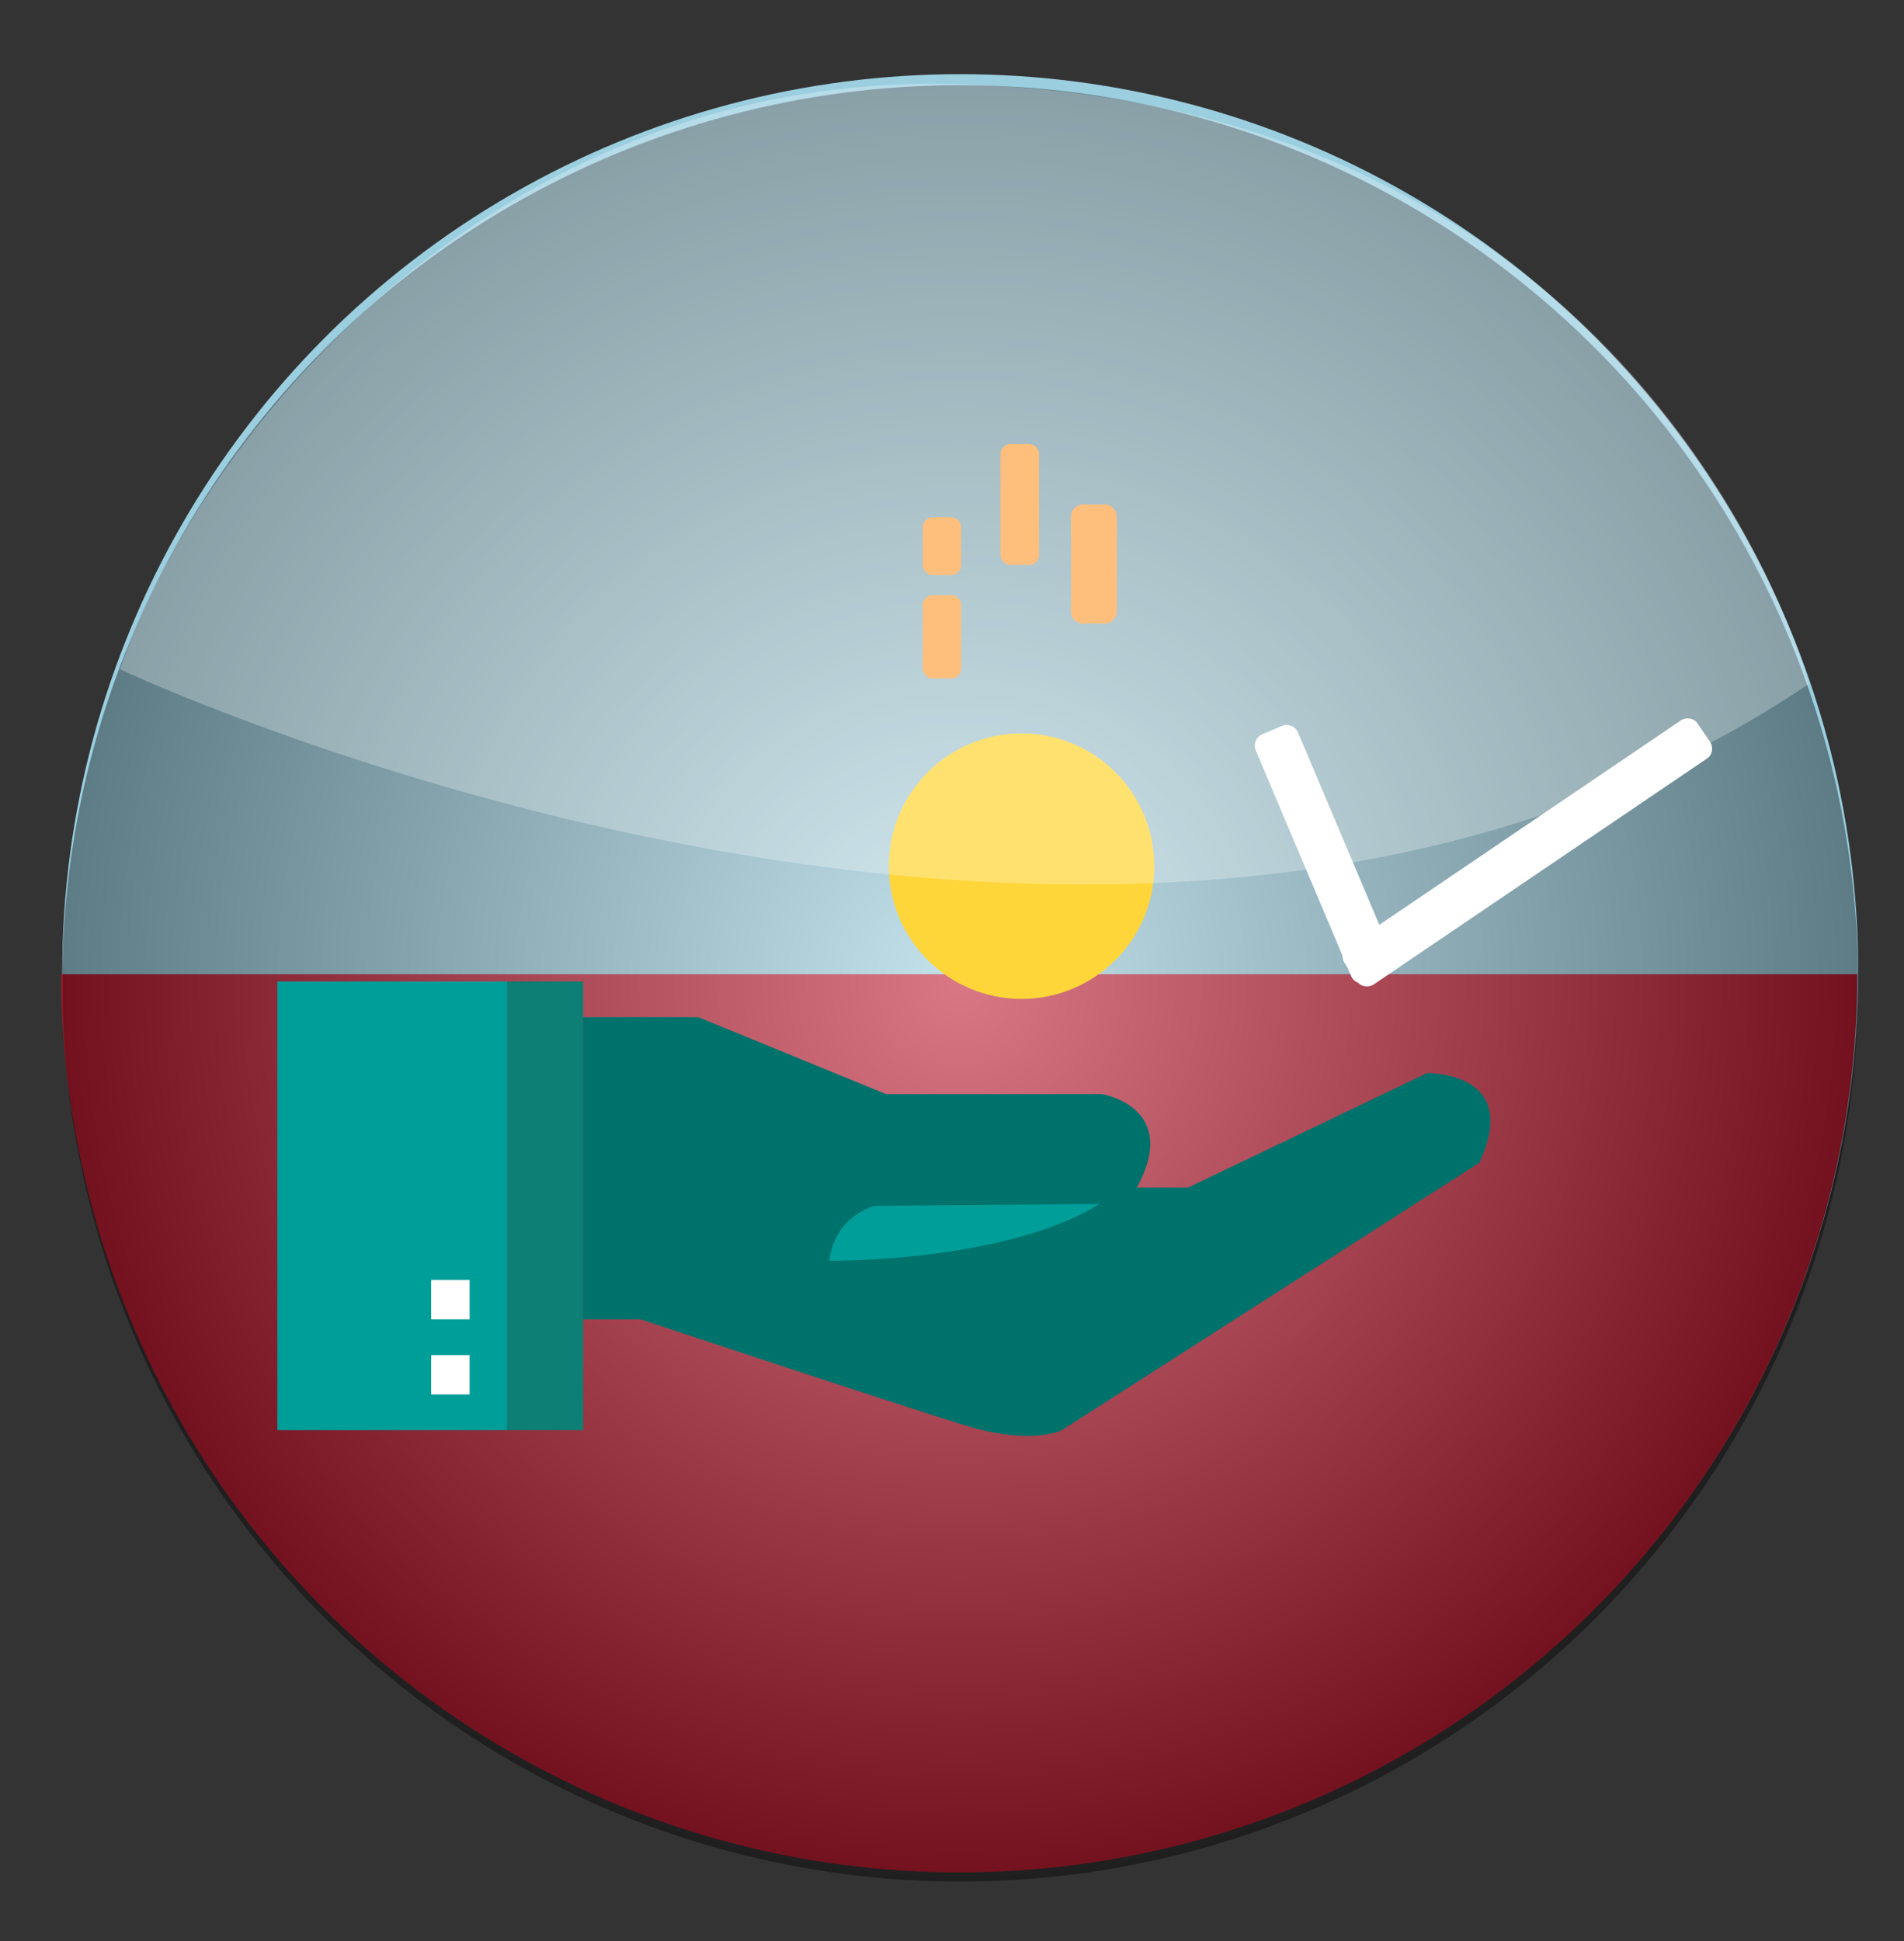 <?xml version="1.0" encoding="utf-8"?>
<!-- Generator: Adobe Illustrator 19.0.0, SVG Export Plug-In . SVG Version: 6.00 Build 0)  -->
<svg version="1.1" id="Layer_1" xmlns="http://www.w3.org/2000/svg" xmlns:xlink="http://www.w3.org/1999/xlink" x="0px" y="0px"
	 viewBox="0 0 208 212" style="enable-background:new 0 0 208 212;" xml:space="preserve">
<rect x="0" y="0" width="208" height="212" fill="#333333" stroke="none"/>
<style type="text/css">
	.st0{fill:#9BCFE0;}
	.st1{clip-path:url(#XMLID_86_);fill:#C01D32;}
	.st2{opacity:0.4;fill:url(#XMLID_87_);}
	.st3{fill:#009E99;}
	.st4{fill:#FFFFFF;}
	.st5{fill:#0D7F74;}
	.st6{fill:#00726C;}
	.st7{fill:#FFD639;}
	.st8{fill:#FFA64A;}
	.st9{opacity:0.28;fill:#FFFFFF;}
</style>
<g id="XMLID_273_">
	<circle id="XMLID_84_" class="st0" cx="104.9" cy="106.2" r="98.1"/>
	<g id="XMLID_251_">
		<defs>
			<rect id="XMLID_252_" x="-38.3" y="106.4" width="296.5" height="117.9"/>
		</defs>
		<clipPath id="XMLID_86_">
			<use xlink:href="#XMLID_252_"  style="overflow:visible;"/>
		</clipPath>
		<circle id="XMLID_253_" class="st1" cx="104.8" cy="106.4" r="98.1"/>
	</g>
	<radialGradient id="XMLID_87_" cx="104.851" cy="107.355" r="98.104" gradientUnits="userSpaceOnUse">
		<stop  offset="0" style="stop-color:#FFFFFF"/>
		<stop  offset="1" style="stop-color:#000000"/>
	</radialGradient>
	<circle id="XMLID_34_" class="st2" cx="104.9" cy="107.4" r="98.1"/>
	<g id="XMLID_4_">
		<g id="XMLID_19_">
			<rect id="XMLID_31_" x="30.3" y="107.2" class="st3" width="25.1" height="49"/>
			<rect id="XMLID_29_" x="47.1" y="139.8" class="st4" width="4.2" height="4.3"/>
			<rect id="XMLID_28_" x="47.1" y="148" class="st4" width="4.2" height="4.3"/>
			<rect id="XMLID_27_" x="55.4" y="107.2" class="st5" width="8.3" height="49"/>
			<path id="XMLID_26_" class="st6" d="M63.6,111.1h12.7l20.5,8.4h23.6c0,0,8.6,1.4,3.8,10.2h5.6l26.1-12.5c0,0,10.4-0.2,5.7,9.8
				L116,156.2c0,0-3.3,1.7-10.5-0.5c-7.2-2.2-35.5-11.6-35.5-11.6h-6.3V111.1z"/>
			<path id="XMLID_25_" class="st3" d="M120.1,131.5l-24.5,0.2c0,0-4.4,1-5,6C90.6,137.7,109.8,137.9,120.1,131.5z"/>
			<circle id="XMLID_24_" class="st7" cx="111.6" cy="94.6" r="14.5"/>
			<path id="XMLID_23_" class="st8" d="M103.9,74.1h-2c-0.6,0-1.1-0.5-1.1-1.1v-6.9c0-0.6,0.5-1.1,1.1-1.1h2c0.6,0,1.1,0.5,1.1,1.1
				V73C105,73.6,104.5,74.1,103.9,74.1z"/>
			<path id="XMLID_22_" class="st8" d="M112.4,61.7h-2c-0.6,0-1.1-0.5-1.1-1.1V49.6c0-0.6,0.5-1.1,1.1-1.1h2c0.6,0,1.1,0.5,1.1,1.1
				v11.1C113.5,61.2,113,61.7,112.4,61.7z"/>
			<path id="XMLID_21_" class="st8" d="M120.7,68.1h-2.4c-0.7,0-1.3-0.6-1.3-1.3V56.4c0-0.7,0.6-1.3,1.3-1.3h2.4
				c0.7,0,1.3,0.6,1.3,1.3v10.4C122,67.5,121.4,68.1,120.7,68.1z"/>
			<path id="XMLID_20_" class="st8" d="M103.9,62.8h-2c-0.6,0-1.1-0.5-1.1-1.1v-4.1c0-0.6,0.5-1.1,1.1-1.1h2c0.6,0,1.1,0.5,1.1,1.1
				v4.1C105,62.3,104.5,62.8,103.9,62.8z"/>
		</g>
		<g id="XMLID_5_">
			<path id="XMLID_18_" class="st4" d="M151.5,106.4l-2.1,0.9c-0.7,0.3-1.5,0-1.8-0.7L137.2,82c-0.3-0.7,0-1.5,0.7-1.8l2.1-0.9
				c0.7-0.3,1.5,0,1.8,0.7l10.4,24.6C152.6,105.3,152.2,106.1,151.5,106.4z"/>
			<path id="XMLID_17_" class="st4" d="M185.5,79.1l1.3,1.9c0.4,0.6,0.3,1.5-0.4,1.9l-36.3,24.6c-0.6,0.4-1.5,0.3-1.9-0.4l-1.3-1.9
				c-0.4-0.6-0.3-1.5,0.4-1.9l36.3-24.6C184.2,78.3,185.1,78.4,185.5,79.1z"/>
		</g>
	</g>
	<path id="XMLID_3_" class="st9" d="M13.1,73.1c0,0,110.1,51.8,184.5,1.6c0,0-16.3-63.1-92.5-65.5C53.7,7.5,21.4,48.4,13.1,73.1z"/>
</g>
</svg>
